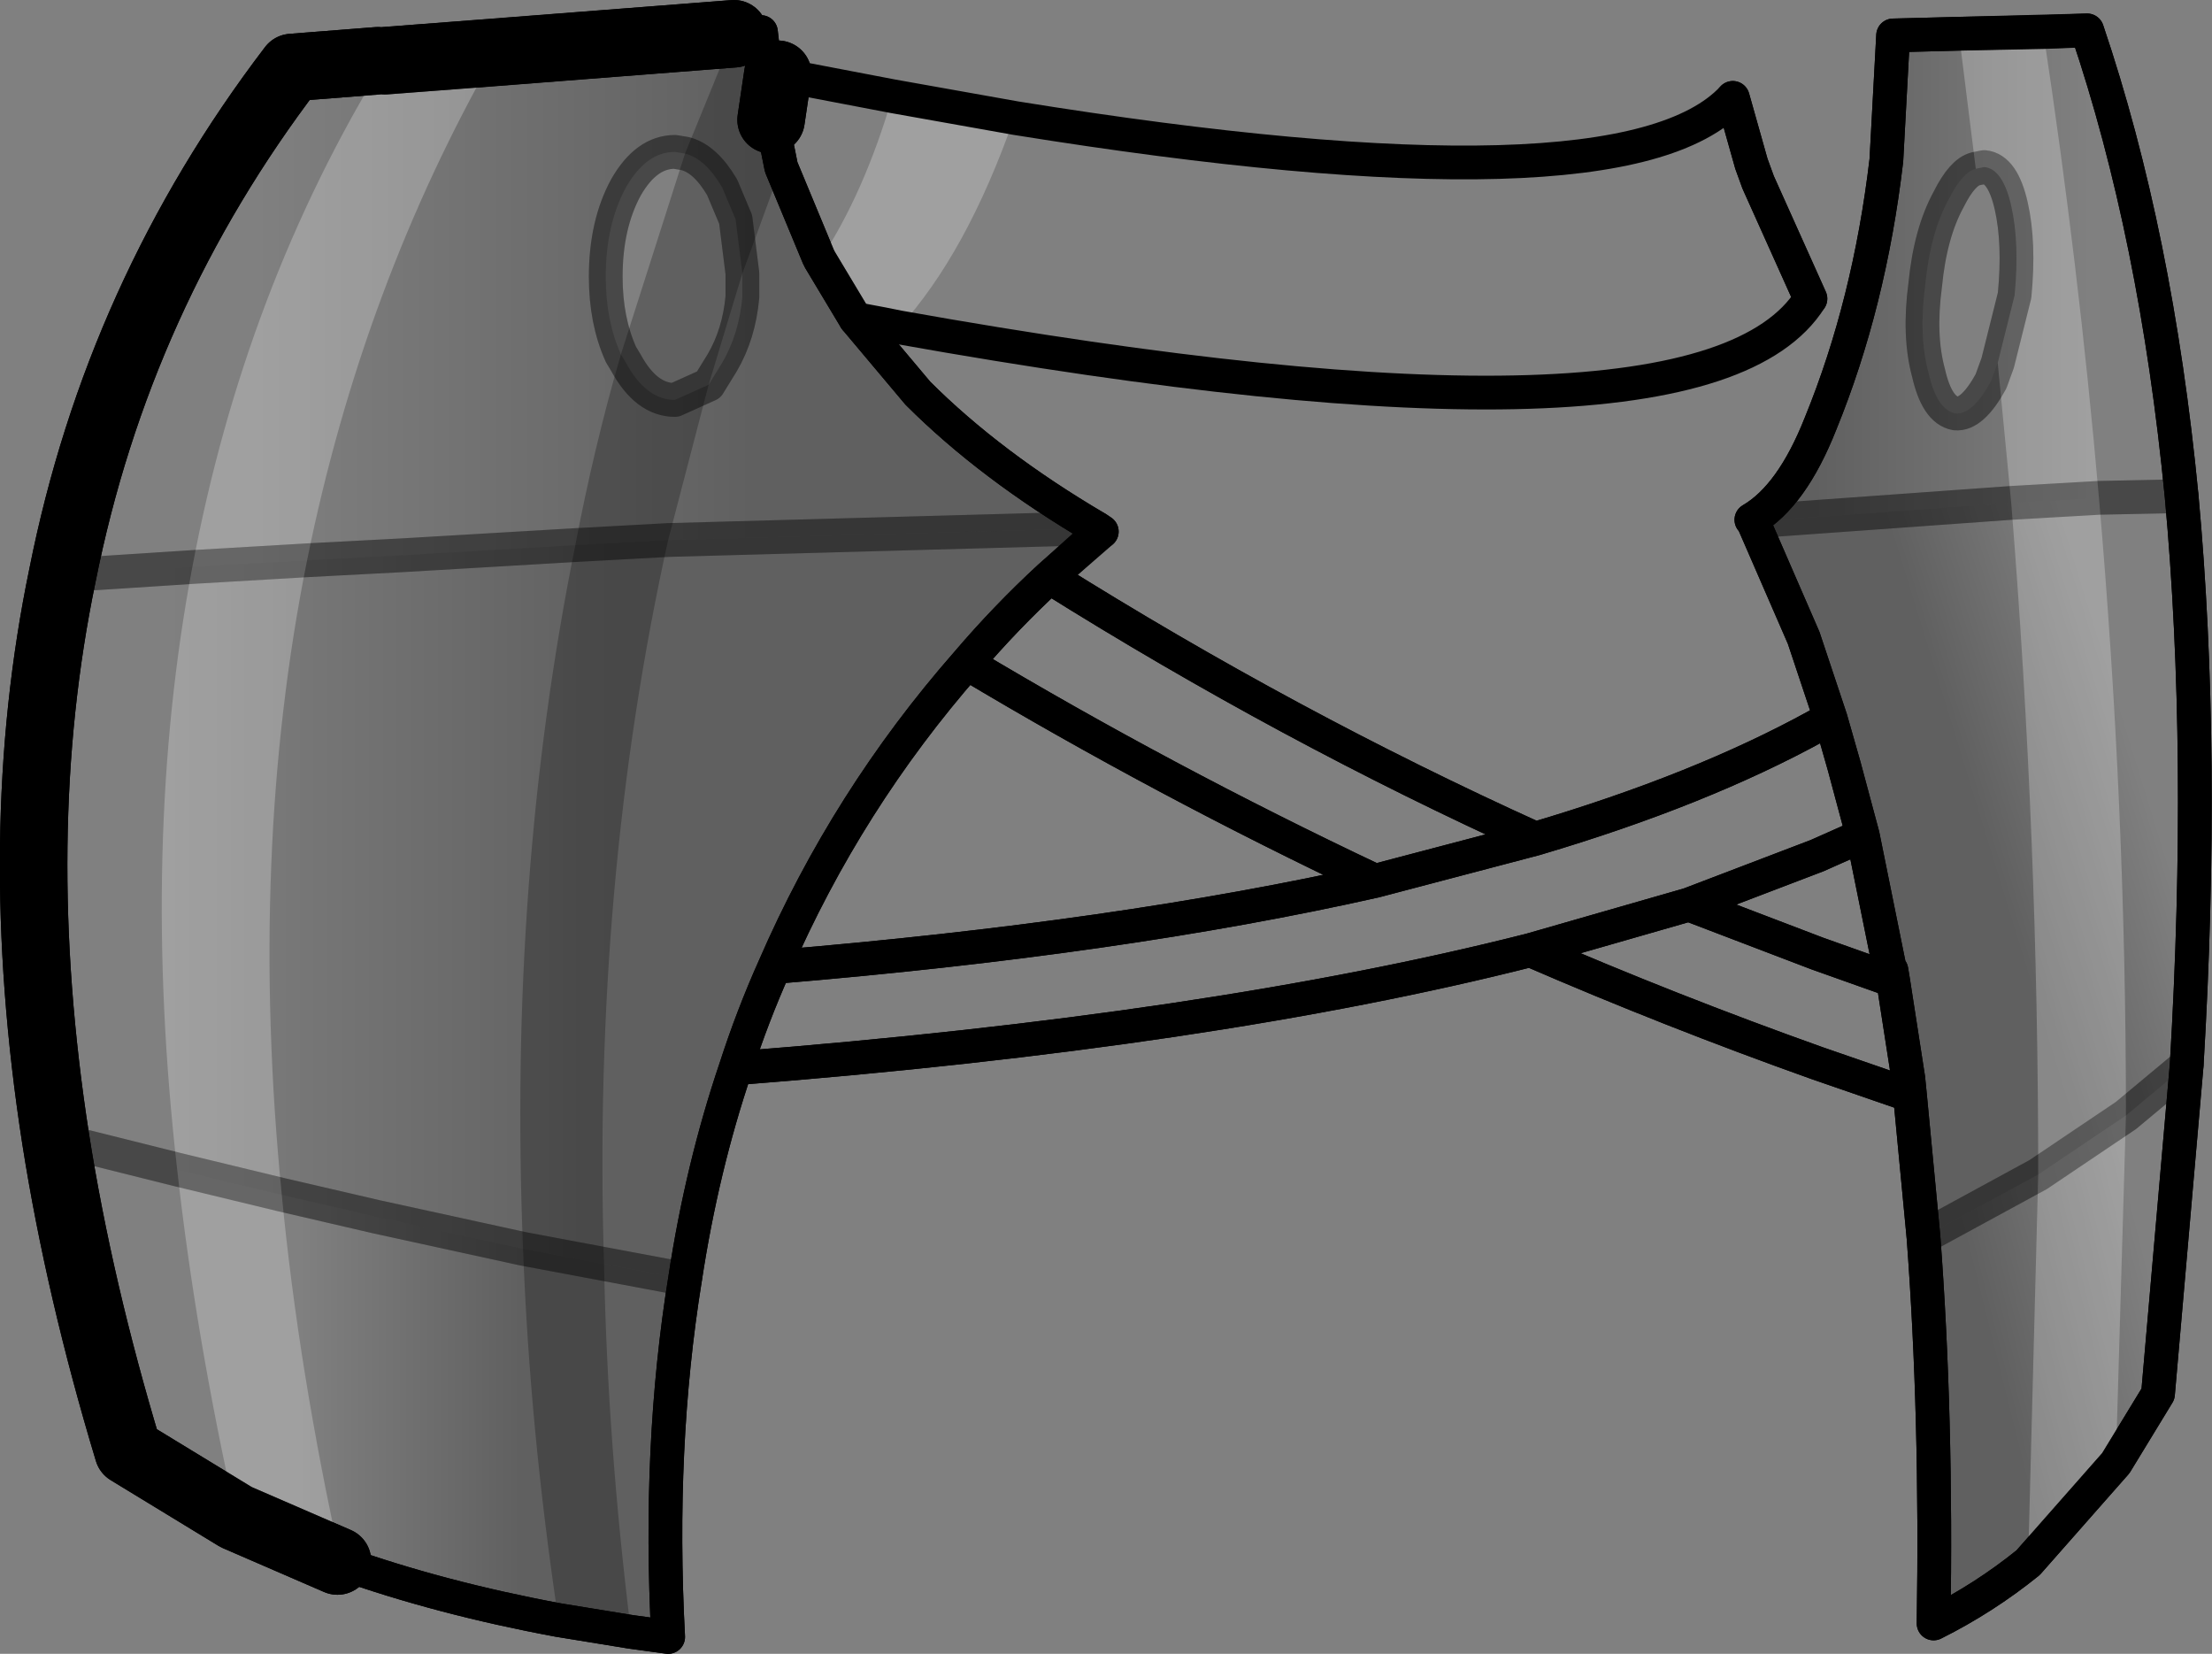 <?xml version="1.0" encoding="UTF-8" standalone="no"?>
<svg xmlns:xlink="http://www.w3.org/1999/xlink" height="49.0px" width="65.55px" xmlns="http://www.w3.org/2000/svg">
  <rect width="100%" height="100%" fill="#808080" stroke="none"/>
  <g transform="matrix(1.0, 0.0, 0.0, 1.0, -185.75, -203.5)">
    <path d="M205.75 208.0 Q204.9 208.0 204.3 209.05 203.7 210.15 203.7 211.7 203.7 213.0 204.15 214.0 L204.3 214.25 Q204.9 215.35 205.75 215.35 L206.75 214.9 207.15 214.25 Q207.65 213.4 207.75 212.3 L207.75 211.7 207.75 211.6 207.55 210.0 207.15 209.05 Q206.65 208.2 206.05 208.05 L205.75 208.0 M208.6 207.05 L208.8 207.95 208.9 208.45 210.0 211.1 210.05 211.2 211.1 212.95 212.95 215.15 Q215.1 217.3 218.25 219.15 L205.55 219.5 202.8 219.65 197.7 219.95 194.85 220.1 191.45 220.3 187.6 220.55 Q189.25 212.25 194.4 205.5 L196.95 205.3 197.15 205.3 207.5 204.5 208.3 204.45 208.6 207.05" fill="url(#gradient0)" fill-rule="evenodd" stroke="none"/>
    <path d="M218.35 219.25 L216.85 220.6 Q215.55 221.8 214.4 223.15 210.85 227.2 208.7 232.15 208.05 233.6 207.55 235.15 206.55 238.1 206.05 241.4 L203.65 240.95 201.25 240.5 196.9 239.55 194.1 238.9 191.0 238.15 187.4 237.25 Q186.0 228.25 187.6 220.55 L191.45 220.3 194.85 220.1 197.7 219.95 202.8 219.65 205.55 219.5 218.25 219.15 218.35 219.25" fill="url(#gradient1)" fill-rule="evenodd" stroke="none"/>
    <path d="M187.4 237.25 L191.0 238.15 194.1 238.9 196.9 239.55 201.25 240.5 203.65 240.95 206.05 241.4 Q205.25 246.35 205.55 252.0 L204.45 251.85 202.3 251.5 Q198.8 250.85 195.85 249.8 L195.75 249.75 192.75 248.45 189.55 246.5 Q188.1 241.7 187.4 237.25" fill="url(#gradient2)" fill-rule="evenodd" stroke="none"/>
    <path d="M245.35 209.6 Q245.1 208.5 244.55 208.45 L244.3 208.5 Q243.9 208.6 243.5 209.4 242.95 210.4 242.8 211.95 242.6 213.45 242.9 214.55 243.15 215.65 243.7 215.75 244.2 215.8 244.75 214.8 L244.95 214.25 245.45 212.25 Q245.6 210.7 245.35 209.6 M250.4 218.2 L247.95 218.25 245.35 218.4 237.7 218.95 237.65 218.9 Q238.85 218.2 239.7 216.05 241.15 212.5 241.65 208.25 L241.85 204.55 247.6 204.4 Q249.65 210.45 250.4 218.2" fill="url(#gradient3)" fill-rule="evenodd" stroke="none"/>
    <path d="M237.7 218.95 L245.35 218.4 247.95 218.25 250.4 218.2 Q251.1 225.8 250.55 235.05 L248.75 236.55 246.15 238.3 242.75 240.15 242.35 235.95 242.3 235.45 241.85 232.55 241.8 232.25 241.75 232.2 240.95 228.25 240.4 226.2 240.0 224.8 239.2 222.4 237.7 218.95" fill="url(#gradient4)" fill-rule="evenodd" stroke="none"/>
    <path d="M242.75 240.15 L246.15 238.3 248.75 236.55 250.55 235.05 249.7 244.8 248.45 246.85 245.85 249.8 Q244.55 250.85 243.05 251.6 243.15 245.45 242.75 240.15" fill="url(#gradient5)" fill-rule="evenodd" stroke="none"/>
    <path d="M237.1 206.4 L237.65 208.35 237.85 208.9 239.4 212.35" fill="none" stroke="#000000" stroke-linecap="round" stroke-linejoin="round" stroke-width="1.0"/>
    <path d="M250.4 218.2 Q249.65 210.45 247.6 204.4 L241.85 204.55 241.65 208.25 Q241.15 212.5 239.7 216.05 238.85 218.2 237.65 218.9 L237.7 218.95 239.2 222.4 240.0 224.8 240.4 226.2 240.95 228.25 241.75 232.2 241.8 232.25 241.85 232.55 242.3 235.45 242.35 235.95 242.75 240.15 Q243.15 245.45 243.05 251.6 244.55 250.85 245.85 249.8 L248.45 246.85 249.7 244.8 250.55 235.05 Q251.1 225.8 250.4 218.2 M208.6 207.05 L208.8 207.95 208.9 208.45 210.0 211.1 210.05 211.2 211.1 212.95 212.95 215.15 Q215.1 217.3 218.25 219.15 L218.4 219.25 218.35 219.25 216.85 220.6 Q223.95 225.05 231.25 228.35 236.15 226.9 239.6 225.0 L240.0 224.8 M207.5 204.5 L208.3 204.45 208.6 207.05 M206.05 241.4 Q206.55 238.1 207.55 235.15 208.05 233.6 208.7 232.15 210.85 227.2 214.4 223.15 215.55 221.8 216.85 220.6 M195.75 249.75 L195.85 249.8 Q198.8 250.85 202.3 251.5 L204.45 251.85 205.55 252.0 Q205.25 246.35 206.05 241.4 M240.95 228.25 L239.6 228.85 235.8 230.3 239.6 231.75 241.85 232.55 M214.4 223.15 Q220.25 226.65 226.5 229.6 L231.25 228.35 M235.8 230.3 L231.1 231.65 Q235.25 233.45 239.6 235.0 L242.35 235.95 M208.7 232.15 Q218.95 231.3 226.5 229.6 M231.1 231.65 Q221.65 234.05 207.55 235.15 M196.95 205.3 L197.15 205.3" fill="none" stroke="#000000" stroke-linecap="round" stroke-linejoin="round" stroke-width="1.0"/>
    <path d="M208.6 207.05 L208.8 205.7 M187.4 237.25 Q188.1 241.7 189.55 246.5 L192.75 248.45 195.75 249.75 M187.6 220.55 Q189.25 212.25 194.4 205.5 L196.95 205.3 M197.15 205.3 L207.5 204.5 M187.4 237.25 Q186.0 228.25 187.6 220.55" fill="none" stroke="#000000" stroke-linecap="round" stroke-linejoin="round" stroke-width="2.0"/>
    <path d="M245.35 209.6 Q245.6 210.7 245.45 212.25 L244.95 214.25 244.75 214.8 Q244.2 215.8 243.7 215.75 243.15 215.65 242.9 214.55 242.6 213.45 242.8 211.95 242.95 210.4 243.5 209.4 243.9 208.6 244.3 208.5 L244.55 208.45 Q245.1 208.5 245.35 209.6 M237.7 218.95 L245.35 218.4 247.95 218.25 250.4 218.2 M242.75 240.15 L246.15 238.3 248.75 236.55 250.55 235.05 M205.75 208.0 L206.05 208.05 Q206.65 208.2 207.15 209.05 L207.55 210.0 207.75 211.6 207.75 211.7 207.75 212.3 Q207.65 213.4 207.15 214.25 L206.75 214.9 205.75 215.35 Q204.9 215.35 204.3 214.25 L204.15 214.0 Q203.7 213.0 203.7 211.7 203.7 210.15 204.3 209.05 204.9 208.0 205.75 208.0 M187.6 220.55 L191.45 220.3 194.85 220.1 197.7 219.95 202.8 219.65 205.55 219.5 218.25 219.15 M206.05 241.4 L203.65 240.95 201.25 240.5 196.9 239.55 194.1 238.9 191.0 238.15 187.4 237.25" fill="none" stroke="#000000" stroke-linecap="round" stroke-linejoin="round" stroke-opacity="0.251" stroke-width="1.0"/>
    <path d="M246.3 204.45 Q247.35 211.35 247.95 218.25 L245.35 218.4 247.95 218.25 Q248.75 227.45 248.75 236.55 L248.45 246.85 245.85 249.8 246.15 238.3 248.75 236.55 246.15 238.3 Q246.15 228.3 245.35 218.4 L244.95 214.25 245.45 212.25 Q245.6 210.7 245.35 209.6 245.1 208.5 244.55 208.45 L244.3 208.5 243.8 204.5 246.3 204.45 M195.75 249.75 L192.75 248.45 Q191.55 243.1 191.0 238.15 189.9 228.5 191.45 220.3 193.0 212.05 197.15 205.3 L200.45 205.05 Q196.5 211.95 194.85 220.1 193.1 228.8 194.1 238.9 194.6 244.1 195.85 249.75 L195.75 249.75 M212.2 206.35 L215.85 207.0 215.8 207.0 Q214.4 211.0 212.4 213.2 L211.9 213.1 211.1 212.95 210.05 211.2 Q211.35 209.25 212.2 206.35 M191.45 220.3 L194.85 220.1 191.45 220.3 M194.1 238.9 L191.0 238.15 194.1 238.9" fill="#ffffff" fill-opacity="0.251" fill-rule="evenodd" stroke="none"/>
    <path d="M204.45 251.85 L202.3 251.5 Q201.45 245.85 201.25 240.5 200.8 229.55 202.8 219.65 203.35 216.75 204.15 214.0 L204.3 214.25 Q204.9 215.35 205.75 215.35 L206.75 214.9 205.75 215.35 Q204.9 215.35 204.3 214.25 L204.15 214.0 206.05 208.05 207.5 204.5 208.3 204.45 208.6 207.05 208.8 207.95 208.9 208.45 207.75 211.6 207.55 210.0 207.15 209.05 Q206.65 208.2 206.05 208.05 206.65 208.2 207.15 209.05 L207.55 210.0 207.75 211.6 207.55 212.25 206.75 214.9 205.55 219.5 202.8 219.65 205.55 219.5 Q203.3 229.65 203.65 240.95 L201.25 240.5 203.65 240.95 Q203.75 246.25 204.45 251.85" fill="#000000" fill-opacity="0.251" fill-rule="evenodd" stroke="none"/>
    <path d="M250.4 218.2 Q249.65 210.45 247.6 204.4 L246.3 204.45 243.8 204.5 241.85 204.55 241.65 208.25 Q241.15 212.5 239.7 216.05 238.85 218.2 237.65 218.9 L237.7 218.95 239.2 222.4 240.0 224.8 239.6 225.0 Q236.15 226.9 231.25 228.35 L226.5 229.6 Q220.25 226.65 214.4 223.15 210.85 227.2 208.7 232.15 208.05 233.6 207.55 235.15 206.55 238.1 206.05 241.4 205.25 246.35 205.55 252.0 L204.45 251.85 202.3 251.5 Q198.8 250.85 195.85 249.8 L195.75 249.75 M250.4 218.2 Q251.1 225.8 250.55 235.05 L249.7 244.8 248.45 246.85 245.85 249.8 Q244.55 250.85 243.05 251.6 243.15 245.45 242.75 240.15 L242.35 235.95 239.6 235.0 Q235.25 233.45 231.1 231.65 221.65 234.05 207.55 235.15 M196.95 205.3 L197.15 205.3 M207.5 204.5 L208.3 204.45 208.6 207.05 208.8 207.95 208.9 208.45 210.0 211.1 210.05 211.2 211.1 212.95 212.95 215.15 Q215.1 217.3 218.25 219.15 L218.4 219.25 216.85 220.6 Q223.95 225.05 231.25 228.35 M208.7 232.15 Q218.95 231.3 226.5 229.6 M231.1 231.65 L235.8 230.3 239.6 228.85 240.95 228.25 240.4 226.2 240.0 224.8 M235.8 230.3 L239.6 231.75 241.85 232.55 241.8 232.25 241.75 232.2 240.95 228.25 M242.35 235.95 L242.3 235.45 241.85 232.55 M216.85 220.6 Q215.55 221.8 214.4 223.15" fill="none" stroke="#000000" stroke-linecap="round" stroke-linejoin="round" stroke-width="1.0"/>
    <path d="M195.75 249.75 L192.75 248.45 189.55 246.5 Q188.1 241.7 187.4 237.25 186.0 228.25 187.6 220.55 189.25 212.25 194.4 205.5 L196.95 205.3 M197.15 205.3 L200.45 205.05 207.5 204.5 M208.6 207.05 L208.8 205.7" fill="none" stroke="#000000" stroke-linecap="round" stroke-linejoin="round" stroke-width="2.0"/>
    <path d="M247.95 218.25 L250.4 218.2 M244.95 214.25 L245.45 212.25 Q245.6 210.7 245.35 209.6 245.1 208.5 244.55 208.45 L244.3 208.5 Q243.9 208.6 243.5 209.4 242.95 210.4 242.8 211.95 242.6 213.45 242.9 214.55 243.15 215.65 243.7 215.75 244.2 215.8 244.75 214.8 L244.95 214.25 M245.35 218.4 L247.95 218.25 M248.75 236.55 L250.55 235.05 M248.75 236.55 L246.15 238.3 242.75 240.15 M204.15 214.0 Q203.7 213.0 203.7 211.7 203.7 210.15 204.3 209.05 204.9 208.0 205.75 208.0 L206.05 208.05 Q206.65 208.2 207.15 209.05 L207.55 210.0 207.75 211.6 207.75 211.7 207.75 212.3 Q207.65 213.4 207.15 214.25 L206.75 214.9 205.75 215.35 Q204.9 215.35 204.3 214.25 L204.15 214.0 M205.55 219.5 L218.25 219.15 M202.8 219.65 L205.55 219.5 M203.65 240.95 L206.05 241.4 M187.6 220.55 L191.45 220.3 194.85 220.1 197.7 219.95 202.8 219.65 M201.25 240.5 L203.65 240.95 M191.0 238.15 L194.1 238.9 196.9 239.55 201.25 240.5 M191.0 238.15 L187.4 237.25 M237.7 218.95 L245.35 218.4" fill="none" stroke="#000000" stroke-linecap="round" stroke-linejoin="round" stroke-opacity="0.251" stroke-width="1.0"/>
    <path d="M208.8 205.7 L212.2 206.35 215.85 207.0 Q233.85 209.9 237.1 206.4 L237.65 208.35 237.85 208.9 239.4 212.35 Q236.2 217.45 212.4 213.2 L211.9 213.1 211.1 212.95" fill="none" stroke="#000000" stroke-linecap="round" stroke-linejoin="round" stroke-width="1.0"/>
  </g>
  <defs>
    <linearGradient gradientTransform="matrix(0.009, 0.0, 0.0, 0.01, 200.8, 212.5)" gradientUnits="userSpaceOnUse" id="gradient0" spreadMethod="pad" x1="-819.2" x2="819.2">
      <stop offset="0.0" stop-color="#000000" stop-opacity="0.0"/>
      <stop offset="1.0" stop-color="#000000" stop-opacity="0.251"/>
    </linearGradient>
    <linearGradient gradientTransform="matrix(0.008, 0.0, 0.0, 0.014, 197.4, 230.25)" gradientUnits="userSpaceOnUse" id="gradient1" spreadMethod="pad" x1="-819.2" x2="819.2">
      <stop offset="0.0" stop-color="#000000" stop-opacity="0.0"/>
      <stop offset="1.0" stop-color="#000000" stop-opacity="0.251"/>
    </linearGradient>
    <linearGradient gradientTransform="matrix(0.004, 0.0, 0.0, 0.009, 197.95, 244.6)" gradientUnits="userSpaceOnUse" id="gradient2" spreadMethod="pad" x1="-819.2" x2="819.2">
      <stop offset="0.0" stop-color="#000000" stop-opacity="0.0"/>
      <stop offset="1.0" stop-color="#000000" stop-opacity="0.251"/>
    </linearGradient>
    <linearGradient gradientTransform="matrix(-0.005, 0.0, 0.0, -0.009, 243.55, 211.7)" gradientUnits="userSpaceOnUse" id="gradient3" spreadMethod="pad" x1="-819.2" x2="819.2">
      <stop offset="0.0" stop-color="#000000" stop-opacity="0.0"/>
      <stop offset="1.0" stop-color="#000000" stop-opacity="0.251"/>
    </linearGradient>
    <linearGradient gradientTransform="matrix(-0.003, 7.0E-4, -0.004, -0.013, 246.95, 227.7)" gradientUnits="userSpaceOnUse" id="gradient4" spreadMethod="pad" x1="-819.2" x2="819.2">
      <stop offset="0.0" stop-color="#000000" stop-opacity="0.0"/>
      <stop offset="1.0" stop-color="#000000" stop-opacity="0.251"/>
    </linearGradient>
    <linearGradient gradientTransform="matrix(-0.003, 8.0E-4, -0.002, -0.008, 247.3, 243.2)" gradientUnits="userSpaceOnUse" id="gradient5" spreadMethod="pad" x1="-819.2" x2="819.2">
      <stop offset="0.0" stop-color="#000000" stop-opacity="0.0"/>
      <stop offset="1.0" stop-color="#000000" stop-opacity="0.251"/>
    </linearGradient>
  </defs>
</svg>
